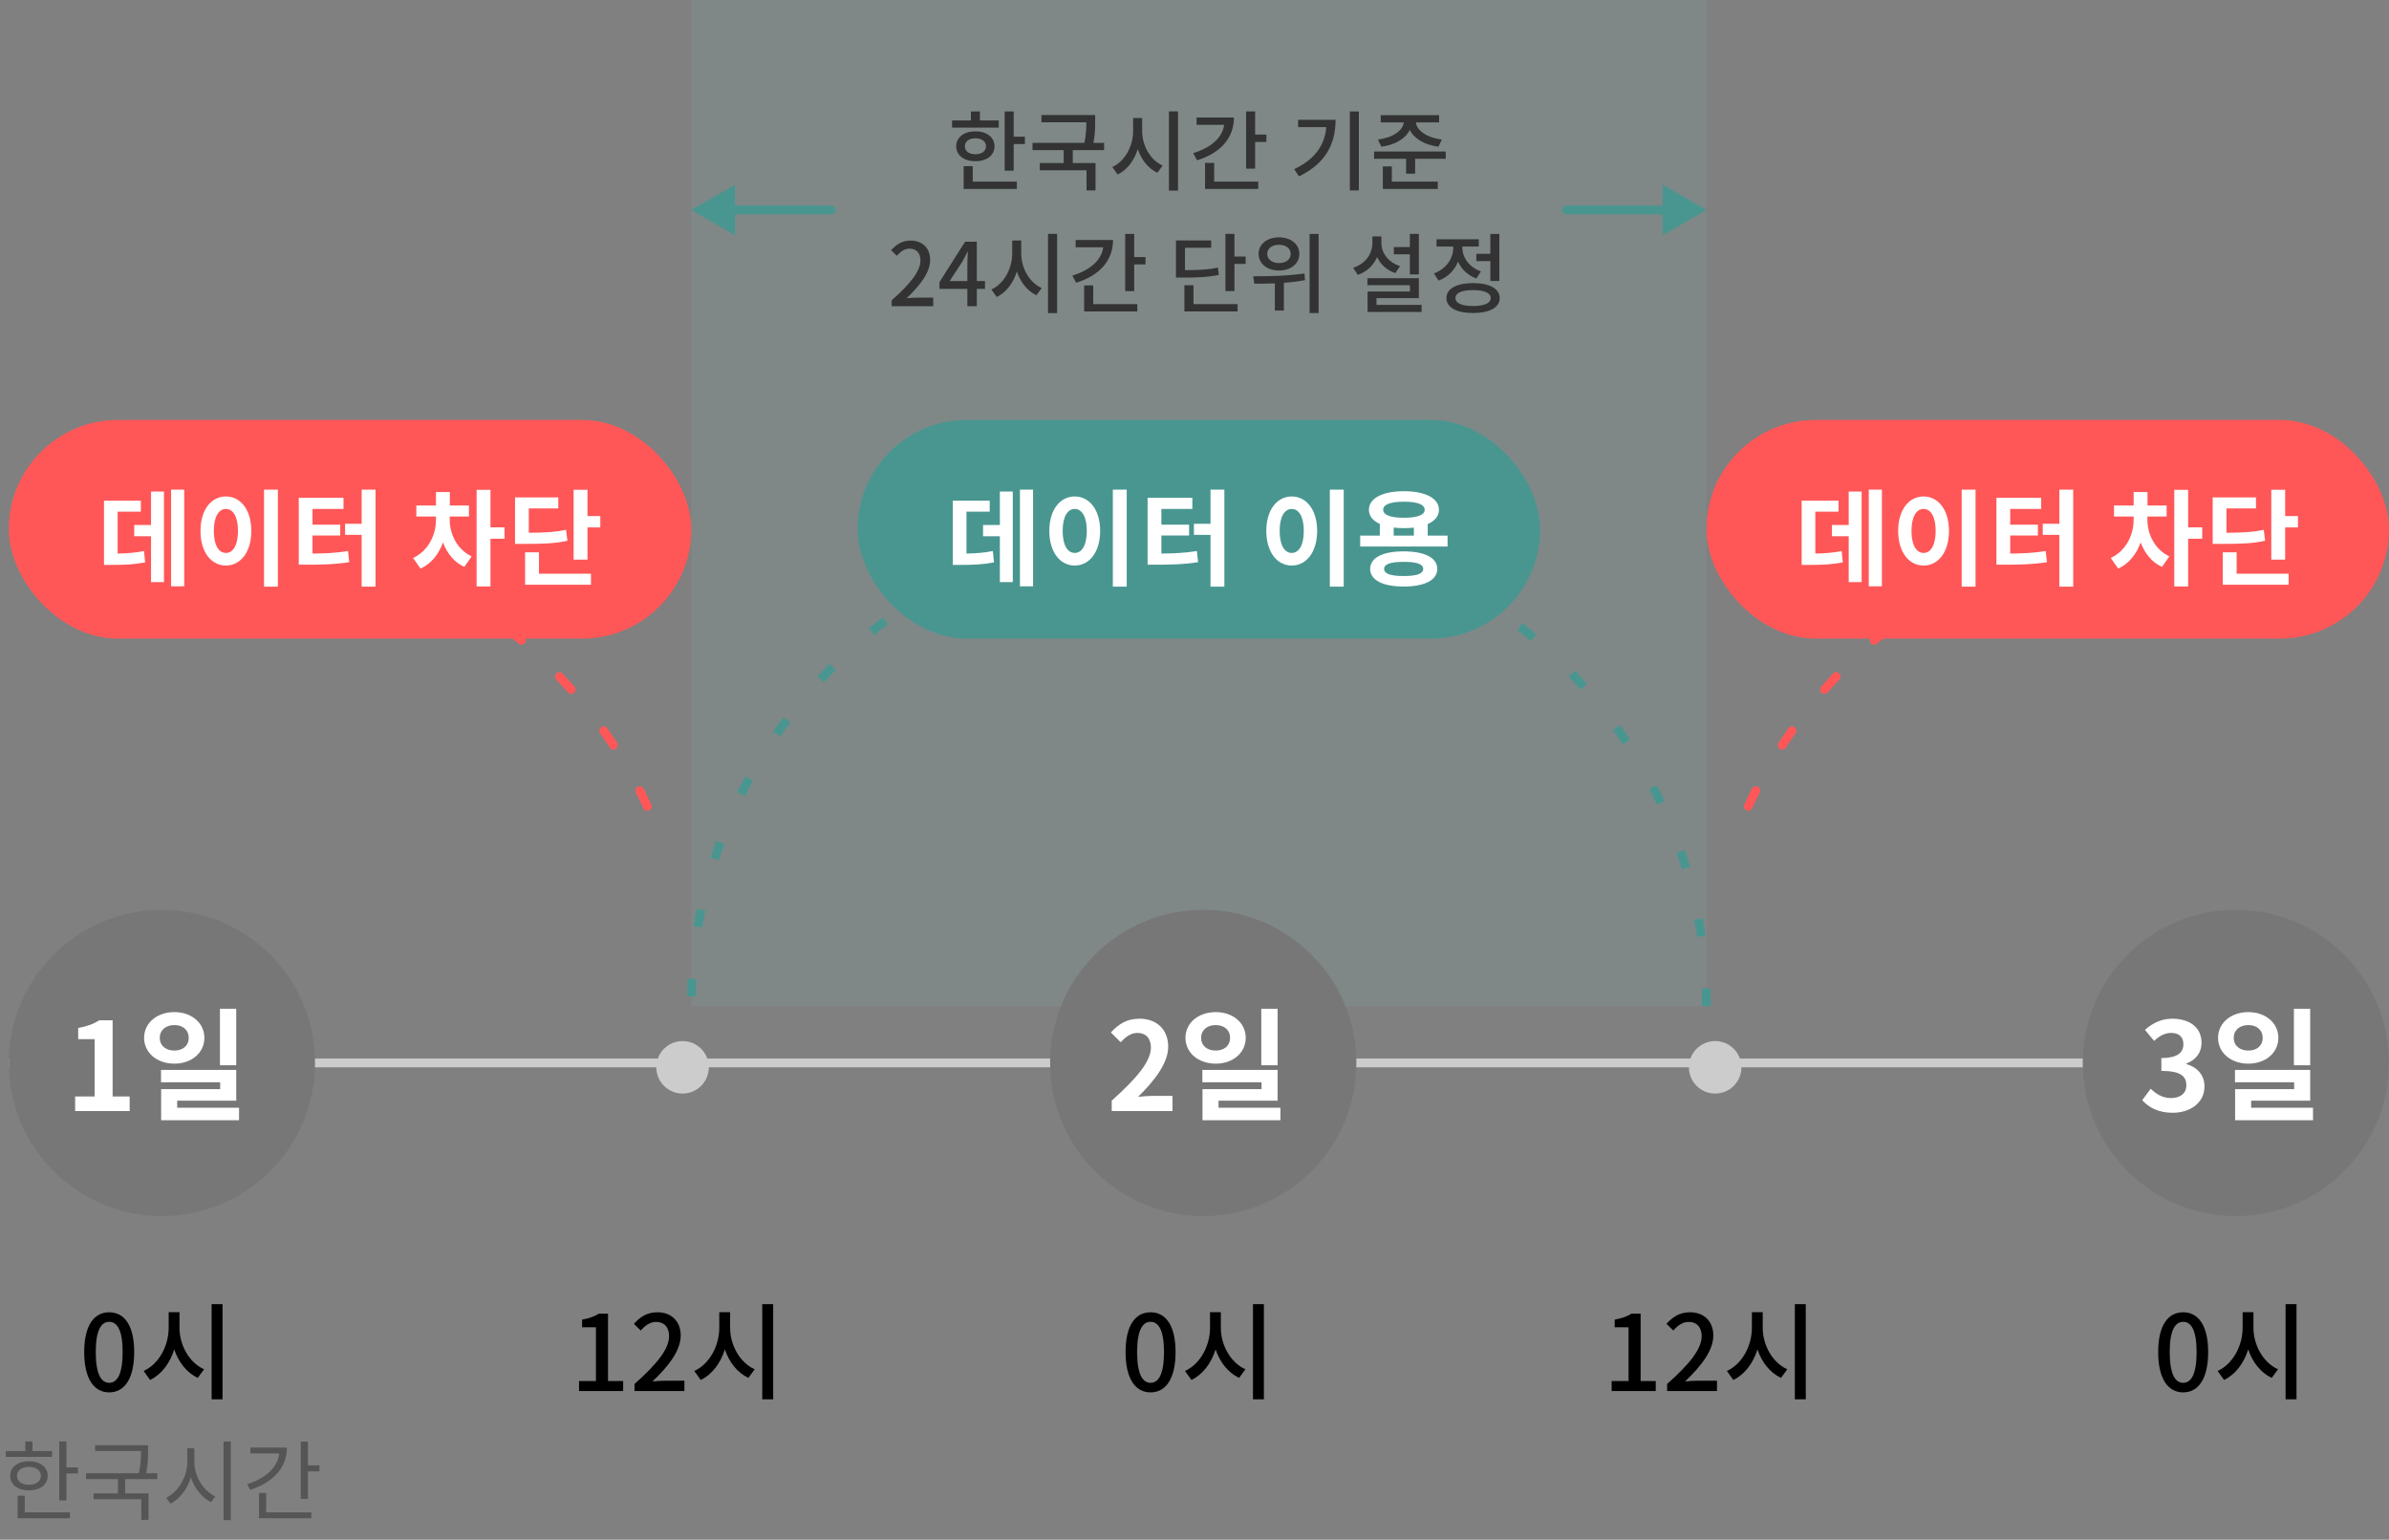 <svg width="273" height="176" viewBox="0 0 273 176" fill="none" xmlns="http://www.w3.org/2000/svg">
<rect x="0" y="0" width="273" height="176" fill="#808080" stroke="none"/>
<rect x="79" width="116" height="115" fill="#73EBE0" fill-opacity="0.08"/>
<path d="M5.952 165.87H3.712V164.77H2.892V165.87H0.662V166.53H5.952V165.87ZM1.942 168.69C1.942 168.07 2.492 167.67 3.302 167.67C4.112 167.67 4.672 168.07 4.672 168.69C4.672 169.32 4.112 169.72 3.302 169.72C2.492 169.72 1.942 169.32 1.942 168.69ZM5.452 168.69C5.452 167.69 4.572 167.03 3.302 167.03C2.032 167.03 1.162 167.69 1.162 168.69C1.162 169.7 2.032 170.36 3.302 170.36C4.572 170.36 5.452 169.7 5.452 168.69ZM2.832 170.97H2.012V173.54H7.992V172.87H2.832V170.97ZM7.592 167.73V164.77H6.772V171.5H7.592V168.42H8.912V167.73H7.592ZM17.971 169.07V168.4H16.701C16.921 167.34 16.921 166.52 16.921 165.85V165.2H10.871V165.86H16.111C16.111 166.53 16.111 167.32 15.871 168.4H9.831V169.07H13.481V170.71H10.691V171.37H16.151V173.73H16.971V170.71H14.301V169.07H17.971ZM22.21 165.55H21.4V167.16C21.4 168.86 20.31 170.58 18.99 171.21L19.49 171.88C20.54 171.34 21.4 170.22 21.81 168.87C22.24 170.15 23.1 171.21 24.12 171.71L24.61 171.05C23.28 170.45 22.21 168.8 22.21 167.16V165.55ZM25.55 164.77V173.76H26.37V164.77H25.55ZM28.609 165.47V166.14H31.909C31.739 167.72 30.359 168.99 28.249 169.65L28.579 170.3C31.159 169.49 32.789 167.79 32.789 165.47H28.609ZM30.419 170.66H29.599V173.54H35.579V172.87H30.419V170.66ZM35.189 167.5V164.78H34.369V171.33H35.189V168.18H36.509V167.5H35.189Z" fill="#555555"/>
<path d="M131.479 159.156C133.207 159.156 134.335 157.62 134.335 154.548C134.335 151.5 133.207 150 131.479 150C129.751 150 128.623 151.488 128.623 154.548C128.623 157.62 129.751 159.156 131.479 159.156ZM131.479 158.064C130.579 158.064 129.943 157.104 129.943 154.548C129.943 152.016 130.579 151.092 131.479 151.092C132.379 151.092 133.015 152.016 133.015 154.548C133.015 157.104 132.379 158.064 131.479 158.064ZM139.51 149.988H138.274V151.764C138.274 153.852 137.146 155.928 135.418 156.708L136.15 157.74C137.458 157.104 138.418 155.82 138.91 154.248C139.402 155.712 140.35 156.912 141.598 157.5L142.318 156.516C140.614 155.748 139.51 153.756 139.51 151.764V149.988ZM143.182 149.076V159.948H144.43V149.076H143.182Z" fill="black"/>
<path d="M66.169 159H71.209V157.86H69.481V150.156H68.437C67.933 150.48 67.345 150.684 66.517 150.84V151.716H68.101V157.86H66.169V159ZM72.508 159H78.209V157.824H76.001C75.569 157.824 75.016 157.86 74.561 157.908C76.433 156.12 77.788 154.356 77.788 152.652C77.788 151.056 76.745 150 75.124 150C73.972 150 73.192 150.492 72.436 151.32L73.216 152.088C73.684 151.548 74.26 151.104 74.957 151.104C75.953 151.104 76.457 151.764 76.457 152.724C76.457 154.176 75.112 155.892 72.508 158.196V159ZM83.432 149.988H82.196V151.764C82.196 153.852 81.068 155.928 79.34 156.708L80.072 157.74C81.38 157.104 82.34 155.82 82.832 154.248C83.324 155.712 84.272 156.912 85.52 157.5L86.24 156.516C84.536 155.748 83.432 153.756 83.432 151.764V149.988ZM87.104 149.076V159.948H88.352V149.076H87.104Z" fill="black"/>
<path d="M184.169 159H189.209V157.86H187.481V150.156H186.437C185.933 150.48 185.345 150.684 184.517 150.84V151.716H186.101V157.86H184.169V159ZM190.508 159H196.208V157.824H194C193.568 157.824 193.016 157.86 192.56 157.908C194.432 156.12 195.788 154.356 195.788 152.652C195.788 151.056 194.744 150 193.124 150C191.972 150 191.192 150.492 190.436 151.32L191.216 152.088C191.684 151.548 192.26 151.104 192.956 151.104C193.952 151.104 194.456 151.764 194.456 152.724C194.456 154.176 193.112 155.892 190.508 158.196V159ZM201.432 149.988H200.196V151.764C200.196 153.852 199.068 155.928 197.34 156.708L198.072 157.74C199.38 157.104 200.34 155.82 200.832 154.248C201.324 155.712 202.272 156.912 203.52 157.5L204.24 156.516C202.536 155.748 201.432 153.756 201.432 151.764V149.988ZM205.104 149.076V159.948H206.352V149.076H205.104Z" fill="black"/>
<path d="M12.479 159.156C14.207 159.156 15.335 157.62 15.335 154.548C15.335 151.5 14.207 150 12.479 150C10.751 150 9.623 151.488 9.623 154.548C9.623 157.62 10.751 159.156 12.479 159.156ZM12.479 158.064C11.579 158.064 10.943 157.104 10.943 154.548C10.943 152.016 11.579 151.092 12.479 151.092C13.379 151.092 14.015 152.016 14.015 154.548C14.015 157.104 13.379 158.064 12.479 158.064ZM20.51 149.988H19.274V151.764C19.274 153.852 18.146 155.928 16.418 156.708L17.15 157.74C18.458 157.104 19.418 155.82 19.91 154.248C20.402 155.712 21.35 156.912 22.598 157.5L23.318 156.516C21.614 155.748 20.51 153.756 20.51 151.764V149.988ZM24.182 149.076V159.948H25.43V149.076H24.182Z" fill="black"/>
<path d="M249.479 159.156C251.207 159.156 252.335 157.62 252.335 154.548C252.335 151.5 251.207 150 249.479 150C247.751 150 246.623 151.488 246.623 154.548C246.623 157.62 247.751 159.156 249.479 159.156ZM249.479 158.064C248.579 158.064 247.943 157.104 247.943 154.548C247.943 152.016 248.579 151.092 249.479 151.092C250.379 151.092 251.015 152.016 251.015 154.548C251.015 157.104 250.379 158.064 249.479 158.064ZM257.51 149.988H256.274V151.764C256.274 153.852 255.146 155.928 253.418 156.708L254.15 157.74C255.458 157.104 256.418 155.82 256.91 154.248C257.402 155.712 258.35 156.912 259.598 157.5L260.318 156.516C258.614 155.748 257.51 153.756 257.51 151.764V149.988ZM261.182 149.076V159.948H262.43V149.076H261.182Z" fill="black"/>
<rect x="1" y="121" width="272" height="1" fill="#CCCCCC"/>
<circle cx="78" cy="122" r="3" fill="#CCCCCC"/>
<circle cx="196" cy="122" r="3" fill="#CCCCCC"/>
<circle cx="137.5" cy="121.5" r="17.5" fill="#777777"/>
<path d="M127.04 127H133.984V125.264H131.744C131.254 125.264 130.568 125.32 130.05 125.376C131.94 123.528 133.494 121.512 133.494 119.636C133.494 117.704 132.192 116.444 130.232 116.444C128.818 116.444 127.894 116.99 126.942 118.012L128.062 119.132C128.594 118.558 129.21 118.068 129.966 118.068C130.96 118.068 131.52 118.698 131.52 119.748C131.52 121.344 129.854 123.29 127.04 125.81V127ZM145.995 115.31H144.133V121.764H145.995V115.31ZM137.259 118.628C137.259 117.718 137.973 117.172 138.925 117.172C139.877 117.172 140.563 117.718 140.563 118.628C140.563 119.552 139.877 120.084 138.925 120.084C137.973 120.084 137.259 119.552 137.259 118.628ZM142.355 118.628C142.355 116.92 140.885 115.688 138.925 115.688C136.951 115.688 135.467 116.92 135.467 118.628C135.467 120.35 136.951 121.582 138.925 121.582C140.885 121.582 142.355 120.35 142.355 118.628ZM139.247 126.622V125.81H145.995V122.296H137.399V123.71H144.161V124.494H137.413V128.05H146.317V126.622H139.247Z" fill="white"/>
<circle cx="255.5" cy="121.5" r="17.5" fill="#777777"/>
<path d="M248.274 127.196C250.248 127.196 251.914 126.09 251.914 124.186C251.914 122.828 251.018 121.96 249.856 121.638V121.568C250.948 121.134 251.578 120.322 251.578 119.202C251.578 117.438 250.22 116.444 248.218 116.444C247 116.444 246.006 116.934 245.11 117.718L246.16 118.978C246.776 118.404 247.378 118.068 248.12 118.068C249.002 118.068 249.506 118.544 249.506 119.356C249.506 120.28 248.89 120.938 246.986 120.938V122.408C249.24 122.408 249.842 123.052 249.842 124.06C249.842 124.998 249.128 125.516 248.078 125.516C247.14 125.516 246.384 125.054 245.768 124.452L244.802 125.754C245.53 126.58 246.636 127.196 248.274 127.196ZM263.995 115.31H262.133V121.764H263.995V115.31ZM255.259 118.628C255.259 117.718 255.973 117.172 256.925 117.172C257.877 117.172 258.563 117.718 258.563 118.628C258.563 119.552 257.877 120.084 256.925 120.084C255.973 120.084 255.259 119.552 255.259 118.628ZM260.355 118.628C260.355 116.92 258.885 115.688 256.925 115.688C254.951 115.688 253.467 116.92 253.467 118.628C253.467 120.35 254.951 121.582 256.925 121.582C258.885 121.582 260.355 120.35 260.355 118.628ZM257.247 126.622V125.81H263.995V122.296H255.399V123.71H262.161V124.494H255.413V128.05H264.317V126.622H257.247Z" fill="white"/>
<circle cx="18.5" cy="121.5" r="17.5" fill="#777777"/>
<path d="M8.586 127H14.816V125.334H12.87V116.626H11.345C10.687 117.046 9.972 117.312 8.936 117.508V118.782H10.812V125.334H8.586V127ZM26.995 115.31H25.133V121.764H26.995V115.31ZM18.259 118.628C18.259 117.718 18.973 117.172 19.925 117.172C20.877 117.172 21.563 117.718 21.563 118.628C21.563 119.552 20.877 120.084 19.925 120.084C18.973 120.084 18.259 119.552 18.259 118.628ZM23.355 118.628C23.355 116.92 21.885 115.688 19.925 115.688C17.951 115.688 16.467 116.92 16.467 118.628C16.467 120.35 17.951 121.582 19.925 121.582C21.885 121.582 23.355 120.35 23.355 118.628ZM20.247 126.622V125.81H26.995V122.296H18.399V123.71H25.161V124.494H18.413V128.05H27.317V126.622H20.247Z" fill="white"/>
<path d="M21 59C46.318 59 67.847 74.663 75.76 96.5" stroke="#FF5758" stroke-linecap="round" stroke-dasharray="2 6"/>
<path d="M252.758 59C227.44 59 205.911 74.663 197.997 96.5" stroke="#FF5758" stroke-linecap="round" stroke-dasharray="2 6"/>
<path d="M195 115C195 84.072 169.033 59 137 59C104.967 59 79 84.072 79 115" stroke="#499690" stroke-dasharray="2 6"/>
<path d="M114.129 13.77H111.979V12.74H110.949V13.77H108.799V14.59H114.129V13.77ZM110.259 16.72C110.259 16.15 110.749 15.81 111.459 15.81C112.179 15.81 112.669 16.15 112.669 16.72C112.669 17.29 112.179 17.63 111.459 17.63C110.749 17.63 110.259 17.29 110.259 16.72ZM113.649 16.72C113.649 15.7 112.759 15.01 111.459 15.01C110.169 15.01 109.269 15.7 109.269 16.72C109.269 17.75 110.169 18.43 111.459 18.43C112.759 18.43 113.649 17.75 113.649 16.72ZM111.159 18.99H110.119V21.6H116.199V20.76H111.159V18.99ZM115.839 15.62V12.74H114.809V19.51H115.839V16.47H117.119V15.62H115.839ZM126.169 17.16V16.33H124.949C125.149 15.3 125.149 14.52 125.149 13.84V13.15H119.009V13.98H124.139C124.139 14.63 124.119 15.36 123.919 16.33H117.989V17.16H121.549V18.64H118.819V19.47H124.159V21.77H125.189V18.64H122.589V17.16H126.169ZM130.518 13.49H129.488V14.97C129.488 16.71 128.548 18.44 127.108 19.09L127.718 19.95C128.808 19.42 129.608 18.35 130.018 17.04C130.428 18.26 131.218 19.26 132.258 19.75L132.858 18.93C131.438 18.29 130.518 16.63 130.518 14.97V13.49ZM133.578 12.73V21.79H134.618V12.73H133.578ZM136.737 13.43V14.27H139.887C139.707 15.7 138.427 16.87 136.357 17.5L136.787 18.32C139.417 17.52 141.007 15.82 141.007 13.43H136.737ZM138.747 18.62H137.707V21.6H143.787V20.76H138.747V18.62ZM143.427 15.38V12.74H142.397V19.28H143.427V16.23H144.717V15.38H143.427ZM148.342 13.69V14.53H151.562C151.382 16.61 150.262 18.2 147.892 19.34L148.442 20.16C151.542 18.66 152.622 16.38 152.622 13.69H148.342ZM154.252 12.74V21.77H155.282V12.74H154.252ZM157.851 16.77C159.411 16.57 160.621 15.85 161.101 14.85C161.591 15.85 162.811 16.57 164.381 16.77L164.761 15.95C163.071 15.75 161.881 14.91 161.801 13.99H164.451V13.16H157.781V13.99H160.411C160.331 14.91 159.161 15.75 157.461 15.95L157.851 16.77ZM159.051 19.02H158.021V21.6H164.301V20.76H159.051V19.02ZM157.021 17.32V18.15H160.681V19.85H161.711V18.15H165.211V17.32H157.021ZM101.893 35H106.643V34.02H104.803C104.443 34.02 103.983 34.05 103.603 34.09C105.163 32.6 106.293 31.13 106.293 29.71C106.293 28.38 105.423 27.5 104.073 27.5C103.113 27.5 102.463 27.91 101.833 28.6L102.483 29.24C102.873 28.79 103.353 28.42 103.933 28.42C104.763 28.42 105.183 28.97 105.183 29.77C105.183 30.98 104.063 32.41 101.893 34.33V35ZM108.516 32.13L109.966 29.91C110.176 29.53 110.376 29.15 110.556 28.77H110.596C110.576 29.18 110.546 29.8 110.546 30.2V32.13H108.516ZM110.546 35H111.626V33.02H112.556V32.13H111.626V27.63H110.286L107.356 32.25V33.02H110.546V35ZM116.699 27.49H115.669V28.97C115.669 30.71 114.729 32.44 113.289 33.09L113.899 33.95C114.989 33.42 115.789 32.35 116.199 31.04C116.609 32.26 117.399 33.26 118.439 33.75L119.039 32.93C117.619 32.29 116.699 30.63 116.699 28.97V27.49ZM119.759 26.73V35.79H120.799V26.73H119.759ZM122.919 27.43V28.27H126.069C125.889 29.7 124.609 30.87 122.539 31.5L122.969 32.32C125.599 31.52 127.189 29.82 127.189 27.43H122.919ZM124.929 32.62H123.889V35.6H129.969V34.76H124.929V32.62ZM129.609 29.38V26.74H128.579V33.28H129.609V30.23H130.899V29.38H129.609ZM139.184 30.59C138.094 30.82 137.124 30.87 135.414 30.88V28.32H138.404V27.48H134.384V31.73H135.114C137.054 31.73 138.114 31.67 139.284 31.42L139.184 30.59ZM136.384 32.61H135.344V35.6H141.424V34.76H136.384V32.61ZM141.064 29.32V26.73H140.034V33.27H141.064V30.17H142.344V29.32H141.064ZM146.153 27.98C146.943 27.98 147.493 28.39 147.493 29.02C147.493 29.66 146.943 30.07 146.153 30.07C145.373 30.07 144.813 29.66 144.813 29.02C144.813 28.39 145.373 27.98 146.153 27.98ZM146.153 30.92C147.503 30.92 148.483 30.14 148.483 29.02C148.483 27.91 147.503 27.13 146.153 27.13C144.803 27.13 143.823 27.91 143.823 29.02C143.823 30.14 144.803 30.92 146.153 30.92ZM149.063 31.26C147.113 31.55 144.843 31.58 143.213 31.58L143.333 32.43C144.033 32.43 144.833 32.42 145.683 32.39V35.5H146.713V32.33C147.513 32.27 148.343 32.18 149.133 32.02L149.063 31.26ZM149.653 26.74V35.78H150.683V26.74H149.653ZM161.108 31.37H162.138V26.73H161.108V28.24H159.278V29.07H161.108V31.37ZM159.988 30.42C158.638 29.98 157.858 28.92 157.858 27.78V27.02H156.828V27.78C156.828 29.02 156.038 30.15 154.628 30.61L155.158 31.42C156.218 31.05 156.968 30.32 157.368 29.38C157.748 30.22 158.468 30.89 159.448 31.22L159.988 30.42ZM157.298 34.85V34.08H162.138V31.8H156.258V32.6H161.118V33.32H156.278V35.66H162.448V34.85H157.298ZM168.708 29.01V29.85H170.308V32.12H171.338V26.74H170.308V29.01H168.708ZM169.228 31.02C167.878 30.55 167.108 29.43 167.108 28.3V28.18H168.988V27.35H164.158V28.18H166.068V28.31C166.068 29.55 165.258 30.75 163.858 31.25L164.388 32.07C165.458 31.69 166.218 30.89 166.618 29.9C166.998 30.77 167.718 31.48 168.718 31.83L169.228 31.02ZM168.338 34.98C167.048 34.98 166.318 34.66 166.318 34.07C166.318 33.48 167.048 33.16 168.338 33.16C169.608 33.16 170.348 33.48 170.348 34.07C170.348 34.66 169.608 34.98 168.338 34.98ZM168.338 32.36C166.448 32.36 165.288 33 165.288 34.07C165.288 35.15 166.448 35.78 168.338 35.78C170.218 35.78 171.378 35.15 171.378 34.07C171.378 33 170.218 32.36 168.338 32.36Z" fill="#333333"/>
<rect x="98" y="48" width="78" height="25" rx="12.5" fill="#499690"/>
<path d="M110.443 58.488H113.095V57.228H108.883V64.572H109.639C111.259 64.572 112.351 64.524 113.587 64.284L113.455 62.988C112.483 63.18 111.595 63.252 110.443 63.276V58.488ZM114.259 60.012H112.339V61.296H114.259V66.54H115.735V56.184H114.259V60.012ZM116.551 55.968V67.02H118.051V55.968H116.551ZM127.17 55.968V67.056H128.754V55.968H127.17ZM122.814 56.748C121.146 56.748 119.91 58.26 119.91 60.684C119.91 63.12 121.146 64.644 122.814 64.644C124.482 64.644 125.718 63.12 125.718 60.684C125.718 58.26 124.482 56.748 122.814 56.748ZM122.814 58.176C123.63 58.176 124.194 59.052 124.194 60.684C124.194 62.328 123.63 63.204 122.814 63.204C121.998 63.204 121.434 62.328 121.434 60.684C121.434 59.052 121.998 58.176 122.814 58.176ZM132.713 61.212H135.881V59.976H132.713V58.176H136.253V56.904H131.141V64.548H132.041C133.901 64.548 135.317 64.512 136.913 64.26L136.769 62.988C135.413 63.204 134.201 63.264 132.713 63.276V61.212ZM138.329 55.968V59.868H136.433V61.14H138.329V67.056H139.913V55.968H138.329ZM151.967 55.968V67.056H153.551V55.968H151.967ZM147.611 56.748C145.943 56.748 144.707 58.26 144.707 60.684C144.707 63.12 145.943 64.644 147.611 64.644C149.279 64.644 150.515 63.12 150.515 60.684C150.515 58.26 149.279 56.748 147.611 56.748ZM147.611 58.176C148.427 58.176 148.991 59.052 148.991 60.684C148.991 62.328 148.427 63.204 147.611 63.204C146.795 63.204 146.231 62.328 146.231 60.684C146.231 59.052 146.795 58.176 147.611 58.176ZM160.402 65.844C158.926 65.844 158.17 65.592 158.17 65.028C158.17 64.464 158.926 64.224 160.402 64.224C161.878 64.224 162.634 64.464 162.634 65.028C162.634 65.592 161.878 65.844 160.402 65.844ZM160.402 63.024C158.014 63.024 156.574 63.744 156.574 65.028C156.574 66.312 158.014 67.044 160.402 67.044C162.79 67.044 164.242 66.312 164.242 65.028C164.242 63.744 162.79 63.024 160.402 63.024ZM159.262 60.3C159.622 60.348 160.006 60.372 160.426 60.372C160.834 60.372 161.218 60.348 161.566 60.312V61.224H159.262V60.3ZM160.426 57.348C161.938 57.348 162.802 57.648 162.802 58.272C162.802 58.872 161.938 59.184 160.426 59.184C158.926 59.184 158.062 58.872 158.062 58.272C158.062 57.648 158.926 57.348 160.426 57.348ZM163.15 61.224V59.904C163.966 59.544 164.434 58.992 164.434 58.272C164.434 56.952 162.874 56.148 160.426 56.148C157.99 56.148 156.43 56.952 156.43 58.272C156.43 58.98 156.886 59.532 157.678 59.892V61.224H155.434V62.472H165.418V61.224H163.15Z" fill="white"/>
<rect x="1" y="48" width="78" height="25" rx="12.5" fill="#FF5758"/>
<path d="M13.443 58.488H16.095V57.228H11.883V64.572H12.639C14.259 64.572 15.351 64.524 16.587 64.284L16.455 62.988C15.483 63.18 14.595 63.252 13.443 63.276V58.488ZM17.259 60.012H15.339V61.296H17.259V66.54H18.735V56.184H17.259V60.012ZM19.551 55.968V67.02H21.051V55.968H19.551ZM30.17 55.968V67.056H31.754V55.968H30.17ZM25.814 56.748C24.146 56.748 22.91 58.26 22.91 60.684C22.91 63.12 24.146 64.644 25.814 64.644C27.482 64.644 28.718 63.12 28.718 60.684C28.718 58.26 27.482 56.748 25.814 56.748ZM25.814 58.176C26.63 58.176 27.194 59.052 27.194 60.684C27.194 62.328 26.63 63.204 25.814 63.204C24.998 63.204 24.434 62.328 24.434 60.684C24.434 59.052 24.998 58.176 25.814 58.176ZM35.713 61.212H38.881V59.976H35.713V58.176H39.253V56.904H34.141V64.548H35.041C36.901 64.548 38.317 64.512 39.913 64.26L39.769 62.988C38.413 63.204 37.201 63.264 35.713 63.276V61.212ZM41.329 55.968V59.868H39.433V61.14H41.329V67.056H42.913V55.968H41.329ZM51.391 59.04H53.587V57.78H51.403V56.244H49.819V57.78H47.575V59.04H49.819V59.424C49.819 61.08 48.991 62.952 47.203 63.78L48.055 64.992C49.291 64.44 50.143 63.324 50.623 62.004C51.079 63.228 51.883 64.26 53.059 64.8L53.899 63.6C52.171 62.772 51.391 60.984 51.391 59.424V59.04ZM57.655 60.276H56.047V55.992H54.463V67.032H56.047V61.584H57.655V60.276ZM64.686 60.564C63.486 60.816 62.394 60.888 60.426 60.9V58.116H63.798V56.856H58.854V62.172H59.778C62.226 62.172 63.486 62.112 64.842 61.812L64.686 60.564ZM61.59 63.132H60.006V66.84H67.53V65.58H61.59V63.132ZM67.134 58.992V55.98H65.55V63.972H67.134V60.288H68.598V58.992H67.134Z" fill="white"/>
<rect x="195" y="48" width="78" height="25" rx="12.5" fill="#FF5758"/>
<path d="M207.443 58.488H210.095V57.228H205.883V64.572H206.639C208.259 64.572 209.351 64.524 210.587 64.284L210.455 62.988C209.483 63.18 208.595 63.252 207.443 63.276V58.488ZM211.259 60.012H209.339V61.296H211.259V66.54H212.735V56.184H211.259V60.012ZM213.551 55.968V67.02H215.051V55.968H213.551ZM224.17 55.968V67.056H225.754V55.968H224.17ZM219.814 56.748C218.146 56.748 216.91 58.26 216.91 60.684C216.91 63.12 218.146 64.644 219.814 64.644C221.482 64.644 222.718 63.12 222.718 60.684C222.718 58.26 221.482 56.748 219.814 56.748ZM219.814 58.176C220.63 58.176 221.194 59.052 221.194 60.684C221.194 62.328 220.63 63.204 219.814 63.204C218.998 63.204 218.434 62.328 218.434 60.684C218.434 59.052 218.998 58.176 219.814 58.176ZM229.713 61.212H232.881V59.976H229.713V58.176H233.253V56.904H228.141V64.548H229.041C230.901 64.548 232.317 64.512 233.913 64.26L233.769 62.988C232.413 63.204 231.201 63.264 229.713 63.276V61.212ZM235.329 55.968V59.868H233.433V61.14H235.329V67.056H236.913V55.968H235.329ZM245.391 59.04H247.587V57.78H245.403V56.244H243.819V57.78H241.575V59.04H243.819V59.424C243.819 61.08 242.991 62.952 241.203 63.78L242.055 64.992C243.291 64.44 244.143 63.324 244.623 62.004C245.079 63.228 245.883 64.26 247.059 64.8L247.899 63.6C246.171 62.772 245.391 60.984 245.391 59.424V59.04ZM251.655 60.276H250.047V55.992H248.463V67.032H250.047V61.584H251.655V60.276ZM258.686 60.564C257.486 60.816 256.394 60.888 254.426 60.9V58.116H257.798V56.856H252.854V62.172H253.778C256.226 62.172 257.486 62.112 258.842 61.812L258.686 60.564ZM255.59 63.132H254.006V66.84H261.53V65.58H255.59V63.132ZM261.134 58.992V55.98H259.55V63.972H261.134V60.288H262.598V58.992H261.134Z" fill="white"/>
<path d="M179 23.5C178.724 23.5 178.5 23.724 178.5 24C178.5 24.276 178.724 24.5 179 24.5V23.5ZM195 24L190 21.113V26.887L195 24ZM179 24.5H190.5V23.5H179V24.5Z" fill="#499690"/>
<path d="M95 23.5C95.276 23.5 95.5 23.724 95.5 24C95.5 24.276 95.276 24.5 95 24.5V23.5ZM79 24L84 21.113V26.887L79 24ZM95 24.5H83.5V23.5H95V24.5Z" fill="#499690"/>
</svg>
